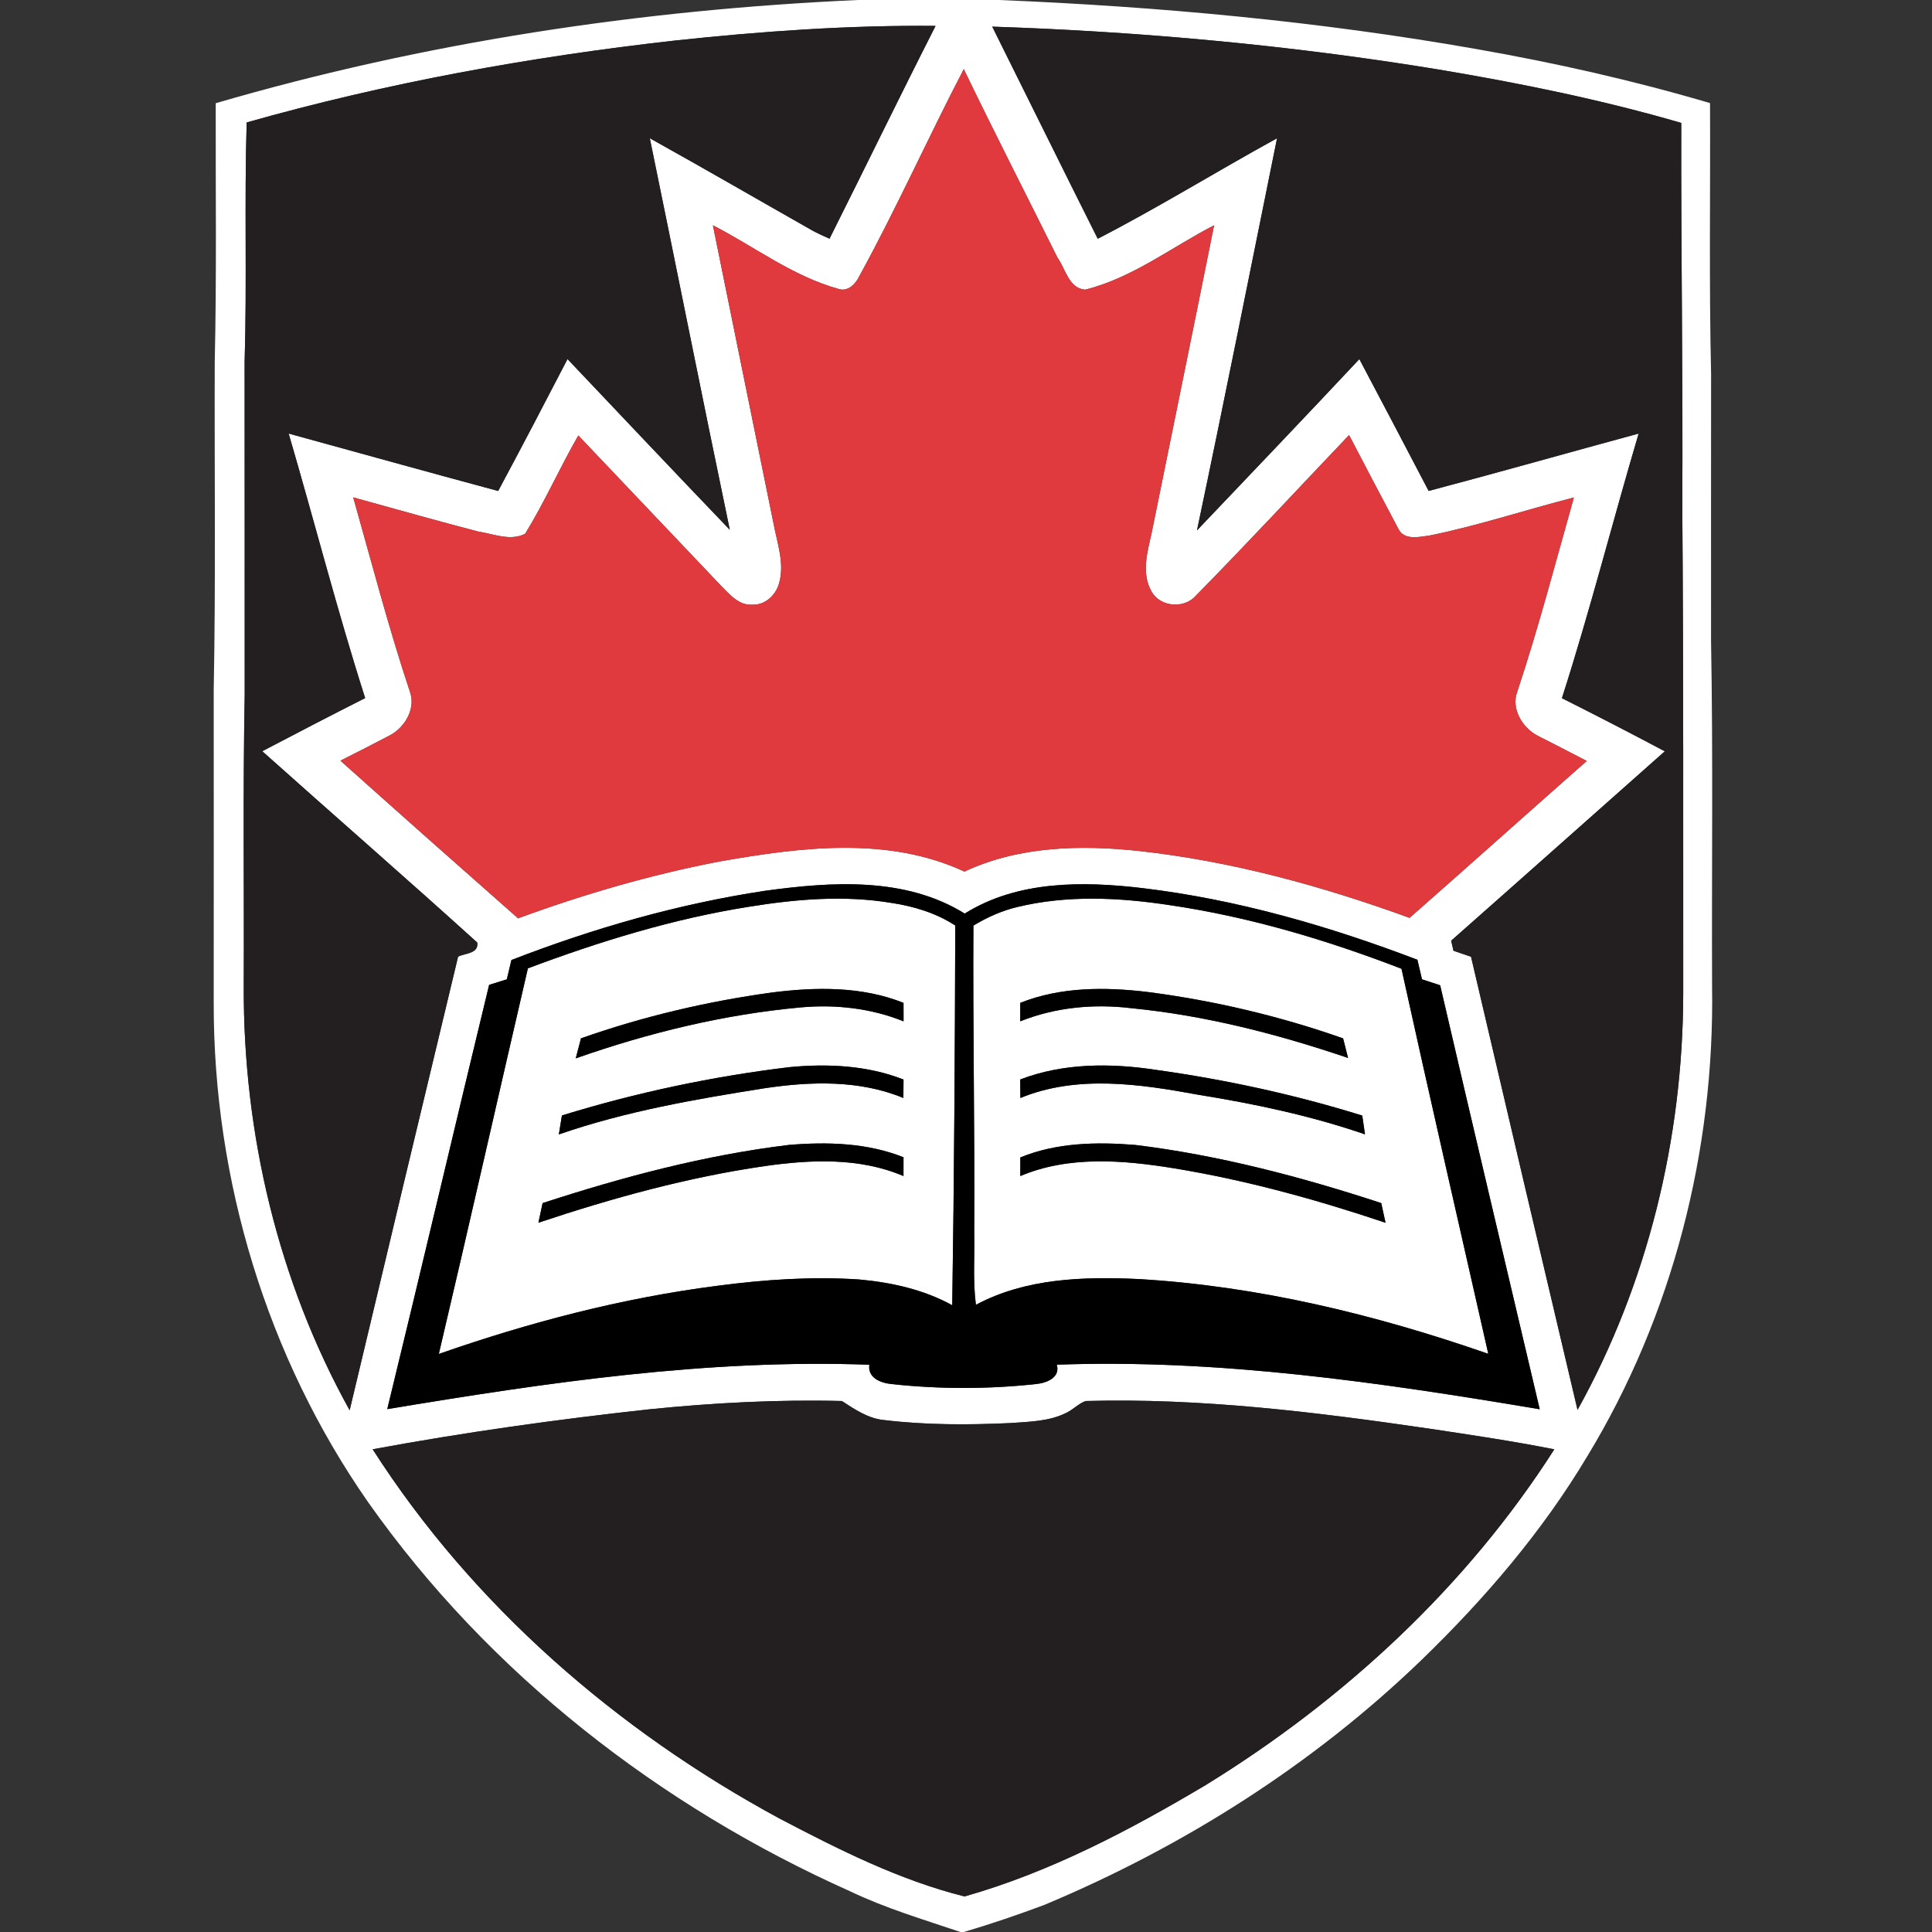 <?xml version="1.0" encoding="UTF-8" ?>
<!DOCTYPE svg PUBLIC "-//W3C//DTD SVG 1.1//EN" "http://www.w3.org/Graphics/SVG/1.1/DTD/svg11.dtd">
<svg width="470pt" height="470pt" viewBox="0 0 470 470" version="1.1" xmlns="http://www.w3.org/2000/svg">
<rect x="0" y="0" width="470" height="470" fill="#333333" stroke="none"/>
<g id="#ffffffff">
<path fill="#ffffff" opacity="1.00" d=" M 208.74 0.00 L 243.06 0.00 C 281.95 1.60 320.80 5.18 359.15 11.93 C 378.31 15.29 397.33 19.57 416.00 25.08 C 416.10 47.05 415.75 69.02 416.26 90.99 C 416.23 112.66 416.26 134.33 416.25 156.01 C 416.76 184.00 416.39 212.00 416.50 239.99 C 417.13 279.86 406.92 320.04 386.18 354.20 C 375.21 372.58 361.17 388.95 345.83 403.80 C 319.44 429.27 287.94 449.21 254.17 463.36 C 247.68 465.80 241.11 468.04 234.46 470.00 L 233.66 470.00 C 224.63 466.96 215.45 464.23 206.84 460.11 C 160.49 439.41 118.91 407.08 89.57 365.46 C 64.91 330.11 51.92 287.02 51.99 243.99 C 52.00 218.64 52.01 193.29 51.99 167.95 C 52.50 141.31 52.15 114.67 52.24 88.02 C 52.72 67.06 52.43 46.08 52.48 25.11 C 103.25 10.28 155.94 2.37 208.74 0.00 M 164.06 9.88 C 128.94 13.83 94.03 20.15 60.01 29.79 C 59.42 49.18 60.10 68.60 59.51 87.99 C 59.54 115.00 59.51 142.02 59.53 169.03 C 59.08 192.70 59.41 216.38 59.30 240.05 C 59.17 275.82 67.67 311.74 85.06 343.08 C 93.80 306.28 102.61 269.49 111.44 232.72 C 113.21 231.85 116.46 232.03 116.11 229.30 C 98.81 213.64 81.20 198.31 63.80 182.75 C 72.12 178.38 80.46 174.06 88.83 169.82 C 82.03 148.55 76.50 126.90 70.22 105.47 C 87.21 110.12 104.17 114.87 121.19 119.44 C 126.90 108.79 132.50 98.08 138.06 87.35 C 151.20 101.21 164.32 115.10 177.54 128.89 C 170.92 97.16 164.61 65.37 158.08 33.63 C 171.39 41.03 184.56 48.67 197.81 56.18 C 199.11 56.87 200.45 57.47 201.80 58.07 C 210.44 40.83 218.86 23.49 227.60 6.30 C 206.37 6.11 185.16 7.61 164.06 9.88 M 241.38 6.48 C 249.95 23.67 258.43 40.91 267.05 58.08 C 281.86 50.45 296.06 41.65 310.67 33.63 C 304.23 65.44 297.89 97.28 291.19 129.03 C 304.38 115.16 317.61 101.33 330.69 87.36 C 336.36 98.03 341.94 108.74 347.55 119.43 C 364.62 114.92 381.60 110.09 398.64 105.47 C 392.29 126.89 386.81 148.57 379.97 169.85 C 388.36 174.06 396.71 178.37 405.00 182.77 C 387.67 198.12 370.39 213.52 353.03 228.84 C 353.17 229.45 353.45 230.67 353.59 231.29 C 355.01 231.77 356.44 232.26 357.86 232.75 C 366.45 269.51 375.09 306.26 383.77 342.99 C 400.84 312.26 409.37 277.07 409.48 241.98 C 409.47 202.31 409.55 162.65 409.25 122.98 C 409.44 91.95 408.91 60.93 409.00 29.90 C 389.61 24.26 369.79 20.23 349.89 16.90 C 314.01 11.02 277.72 7.69 241.38 6.48 M 234.46 16.82 C 225.79 33.47 218.12 50.64 209.09 67.11 C 208.22 68.99 206.27 71.08 204.00 70.29 C 192.87 67.21 183.58 60.03 173.43 54.81 C 178.35 79.13 183.32 103.43 188.26 127.75 C 189.15 132.39 190.90 137.19 189.52 141.92 C 188.73 144.79 186.11 147.26 183.01 147.10 C 179.73 147.32 177.51 144.60 175.42 142.51 C 163.84 130.32 152.27 118.12 140.69 105.94 C 136.17 113.79 132.50 122.15 127.75 129.85 C 124.17 131.70 120.10 129.89 116.42 129.33 C 106.22 126.69 96.09 123.79 85.93 121.00 C 90.39 136.74 94.50 152.59 99.67 168.12 C 101.25 172.24 98.60 176.84 94.95 178.83 C 90.92 180.93 86.89 183.03 82.82 185.05 C 97.17 197.89 111.58 210.67 126.03 223.40 C 142.00 217.54 158.40 212.76 175.12 209.56 C 194.68 206.11 215.98 203.35 234.62 212.03 C 247.80 205.85 262.78 205.49 277.01 207.01 C 299.58 209.48 321.62 215.54 342.91 223.29 C 357.33 210.62 371.61 197.80 386.01 185.12 C 382.01 183.06 378.03 180.97 374.01 178.95 C 370.33 177.01 367.53 172.37 369.12 168.22 C 374.29 152.67 378.42 136.79 382.88 121.03 C 371.22 124.01 359.77 127.83 347.98 130.24 C 345.46 130.59 341.67 131.56 340.23 128.74 C 336.18 121.13 332.18 113.48 328.19 105.84 C 315.79 118.86 303.56 132.06 290.95 144.88 C 288.09 148.20 282.11 147.71 280.06 143.75 C 277.58 139.27 279.20 134.04 280.21 129.39 C 285.25 104.53 290.36 79.69 295.35 54.81 C 284.97 60.16 275.48 67.62 263.99 70.47 C 259.98 70.14 259.24 65.44 257.27 62.71 C 249.67 47.41 241.88 32.20 234.46 16.82 M 186.15 216.70 C 165.01 219.89 144.32 225.82 124.41 233.55 C 124.05 235.11 123.68 236.68 123.30 238.24 C 121.86 238.68 120.42 239.14 118.99 239.59 C 110.66 273.98 102.59 308.43 94.21 342.80 C 132.95 336.36 172.11 330.56 211.49 332.00 C 211.03 335.22 214.29 336.45 216.88 336.70 C 228.57 337.97 240.40 337.97 252.09 336.69 C 254.56 336.45 258.02 335.14 257.08 331.99 C 296.53 330.56 335.77 336.31 374.57 342.83 C 366.48 308.45 358.33 274.09 350.35 239.69 C 348.87 239.20 347.40 238.72 345.93 238.24 C 345.56 236.65 345.19 235.07 344.81 233.48 C 323.30 225.28 300.96 218.82 278.06 216.07 C 263.50 214.33 247.55 214.19 234.69 222.25 C 220.22 213.27 202.32 214.48 186.15 216.70 M 158.11 342.83 C 135.53 345.29 113.00 348.44 90.66 352.57 C 114.97 390.53 150.08 420.99 189.58 442.36 C 204.02 449.93 218.77 457.38 234.65 461.35 C 255.47 455.44 274.80 445.26 293.33 434.24 C 326.97 413.54 356.79 385.96 378.12 352.58 C 368.08 350.59 357.95 349.09 347.84 347.57 C 320.12 343.52 292.16 340.06 264.10 340.83 C 262.41 341.45 261.15 342.83 259.55 343.63 C 255.32 345.81 250.44 345.85 245.81 346.19 C 235.57 346.66 225.27 346.69 215.08 345.46 C 211.20 345.10 207.98 342.89 204.81 340.83 C 189.23 340.44 173.62 341.26 158.11 342.83 Z" />
<path fill="#ffffff" opacity="1.00" d=" M 182.17 220.59 C 193.61 218.73 205.35 217.74 216.85 219.65 C 222.31 220.47 227.73 222.11 232.39 225.15 C 232.30 255.95 232.13 286.75 231.65 317.53 C 224.71 313.70 216.83 311.97 209.00 311.26 C 197.50 310.49 185.96 311.29 174.56 312.79 C 151.42 315.75 128.74 321.69 106.75 329.38 C 114.11 298.14 121.17 266.83 128.42 235.57 C 145.85 229.03 163.75 223.51 182.17 220.59 M 141.34 252.60 C 140.90 254.22 140.48 255.84 140.06 257.47 C 157.75 251.25 176.10 246.78 194.79 245.07 C 203.23 244.30 211.92 245.27 219.81 248.46 C 219.80 246.96 219.79 245.46 219.80 243.97 C 209.68 239.91 198.42 240.09 187.78 241.45 C 171.98 243.62 156.38 247.29 141.34 252.60 M 136.70 271.36 C 136.44 272.89 136.19 274.43 135.95 275.97 C 152.20 270.34 169.19 267.40 186.12 264.72 C 197.30 263.06 209.14 262.70 219.77 267.11 C 219.78 265.61 219.79 264.11 219.80 262.62 C 211.01 259.17 201.33 258.71 192.02 259.61 C 173.28 261.87 154.74 265.80 136.70 271.36 M 132.00 292.68 C 131.65 294.26 131.31 295.85 130.98 297.45 C 148.95 291.45 167.30 286.38 186.08 283.67 C 197.26 282.07 209.18 281.56 219.79 286.10 C 219.79 284.57 219.79 283.05 219.80 281.53 C 210.97 278.01 201.25 277.75 191.90 278.53 C 171.48 281.01 151.52 286.31 132.00 292.68 Z" />
<path fill="#ffffff" opacity="1.00" d=" M 247.44 220.66 C 259.61 217.70 272.32 218.33 284.60 220.20 C 303.93 223.04 322.75 228.66 340.94 235.67 C 347.83 266.93 354.98 298.13 362.06 329.35 C 334.58 319.79 306.00 312.84 276.89 311.15 C 263.54 310.54 249.45 310.96 237.41 317.43 C 236.65 311.64 237.13 305.79 237.00 299.97 C 237.15 275.03 236.65 250.11 236.80 225.17 C 240.11 223.17 243.67 221.56 247.44 220.66 M 248.20 243.97 C 248.20 245.46 248.20 246.96 248.19 248.46 C 256.71 245.04 266.12 244.16 275.20 245.26 C 293.22 247.02 310.83 251.56 327.94 257.37 C 327.54 255.78 327.15 254.19 326.74 252.61 C 311.36 247.19 295.41 243.43 279.24 241.33 C 268.90 240.08 258.01 240.05 248.20 243.97 M 248.19 262.61 C 248.20 264.11 248.21 265.60 248.23 267.11 C 262.02 261.43 277.30 263.71 291.51 266.32 C 305.24 268.53 318.89 271.42 332.06 275.95 C 331.84 274.42 331.62 272.91 331.40 271.39 C 314.98 266.28 298.11 262.62 281.08 260.25 C 270.16 258.59 258.63 258.59 248.19 262.61 M 248.22 281.57 C 248.21 283.08 248.20 284.58 248.21 286.10 C 260.01 281.10 273.25 282.21 285.59 284.21 C 303.10 287.08 320.26 291.81 337.06 297.46 C 336.71 295.86 336.37 294.26 336.01 292.67 C 316.51 286.28 296.55 281.02 276.15 278.53 C 266.79 277.77 257.02 277.96 248.22 281.57 Z" />
</g>
<g id="#231f20ff">
<path fill="#231f20" opacity="1.00" d=" M 164.06 9.88 C 185.16 7.61 206.37 6.11 227.60 6.30 C 218.86 23.49 210.44 40.83 201.80 58.07 C 200.45 57.47 199.11 56.87 197.81 56.18 C 184.56 48.67 171.39 41.03 158.08 33.63 C 164.61 65.37 170.92 97.16 177.54 128.89 C 164.32 115.10 151.20 101.21 138.06 87.35 C 132.50 98.08 126.90 108.79 121.19 119.44 C 104.17 114.87 87.21 110.12 70.22 105.47 C 76.50 126.90 82.03 148.55 88.83 169.82 C 80.46 174.06 72.12 178.38 63.80 182.75 C 81.20 198.31 98.81 213.64 116.11 229.30 C 116.46 232.03 113.21 231.85 111.44 232.72 C 102.61 269.49 93.80 306.28 85.06 343.08 C 67.67 311.74 59.17 275.82 59.30 240.05 C 59.41 216.38 59.08 192.70 59.53 169.03 C 59.51 142.02 59.54 115.00 59.51 87.99 C 60.10 68.60 59.42 49.18 60.01 29.79 C 94.03 20.15 128.94 13.83 164.06 9.88 Z" />
<path fill="#231f20" opacity="1.00" d=" M 241.38 6.48 C 277.72 7.69 314.01 11.02 349.89 16.90 C 369.79 20.23 389.61 24.26 409.00 29.90 C 408.91 60.93 409.44 91.95 409.25 122.98 C 409.55 162.65 409.47 202.31 409.48 241.98 C 409.37 277.07 400.84 312.26 383.77 342.99 C 375.09 306.26 366.45 269.51 357.86 232.75 C 356.44 232.26 355.01 231.77 353.59 231.29 C 353.45 230.67 353.17 229.45 353.03 228.84 C 370.39 213.52 387.67 198.12 405.00 182.77 C 396.71 178.37 388.36 174.06 379.97 169.85 C 386.81 148.57 392.29 126.89 398.64 105.47 C 381.60 110.09 364.62 114.92 347.55 119.43 C 341.94 108.74 336.36 98.03 330.69 87.36 C 317.61 101.33 304.38 115.16 291.19 129.03 C 297.89 97.28 304.23 65.44 310.67 33.63 C 296.06 41.65 281.86 50.45 267.05 58.08 C 258.43 40.91 249.95 23.67 241.38 6.48 Z" />
<path fill="#231f20" opacity="1.00" d=" M 158.11 342.83 C 173.62 341.26 189.23 340.44 204.81 340.83 C 207.98 342.89 211.20 345.10 215.08 345.46 C 225.27 346.69 235.57 346.66 245.81 346.19 C 250.44 345.85 255.32 345.81 259.55 343.63 C 261.15 342.83 262.41 341.45 264.10 340.83 C 292.16 340.06 320.12 343.52 347.84 347.57 C 357.95 349.09 368.08 350.59 378.12 352.58 C 356.79 385.96 326.97 413.54 293.33 434.24 C 274.80 445.26 255.47 455.44 234.65 461.35 C 218.77 457.38 204.02 449.93 189.58 442.36 C 150.08 420.99 114.97 390.53 90.66 352.57 C 113.00 348.44 135.53 345.29 158.11 342.83 Z" />
</g>
<g id="#e13a3eff">
<path fill="#e13a3e" opacity="1.00" d=" M 234.46 16.82 C 241.88 32.20 249.67 47.41 257.27 62.71 C 259.24 65.44 259.98 70.14 263.99 70.47 C 275.48 67.62 284.97 60.16 295.35 54.81 C 290.36 79.69 285.25 104.53 280.21 129.39 C 279.20 134.04 277.58 139.27 280.06 143.75 C 282.11 147.71 288.09 148.20 290.95 144.88 C 303.56 132.06 315.79 118.86 328.19 105.84 C 332.18 113.48 336.18 121.13 340.23 128.74 C 341.67 131.56 345.46 130.59 347.98 130.24 C 359.77 127.83 371.22 124.01 382.88 121.03 C 378.42 136.79 374.29 152.67 369.12 168.22 C 367.53 172.37 370.33 177.01 374.01 178.95 C 378.03 180.97 382.01 183.06 386.01 185.12 C 371.61 197.80 357.33 210.62 342.91 223.29 C 321.62 215.54 299.58 209.48 277.01 207.01 C 262.78 205.49 247.80 205.85 234.62 212.03 C 215.98 203.35 194.68 206.11 175.12 209.56 C 158.40 212.76 142.00 217.54 126.03 223.40 C 111.58 210.67 97.17 197.89 82.82 185.05 C 86.89 183.03 90.92 180.93 94.95 178.83 C 98.60 176.84 101.25 172.24 99.67 168.12 C 94.50 152.59 90.39 136.74 85.93 121.00 C 96.09 123.79 106.22 126.69 116.42 129.33 C 120.10 129.89 124.17 131.70 127.75 129.85 C 132.50 122.15 136.17 113.79 140.69 105.94 C 152.27 118.12 163.84 130.32 175.42 142.51 C 177.51 144.60 179.73 147.32 183.01 147.10 C 186.11 147.26 188.73 144.79 189.52 141.92 C 190.90 137.19 189.15 132.39 188.26 127.75 C 183.32 103.43 178.35 79.13 173.43 54.81 C 183.58 60.03 192.87 67.21 204.00 70.29 C 206.27 71.08 208.22 68.99 209.09 67.11 C 218.12 50.64 225.79 33.47 234.46 16.82 Z" />
</g>
<g id="#000000ff">
<path fill="#000000" opacity="1.00" d=" M 186.15 216.70 C 202.32 214.48 220.22 213.27 234.69 222.25 C 247.55 214.19 263.50 214.33 278.06 216.07 C 300.96 218.82 323.30 225.28 344.81 233.48 C 345.19 235.07 345.56 236.65 345.93 238.24 C 347.40 238.72 348.87 239.20 350.35 239.69 C 358.33 274.09 366.48 308.45 374.57 342.83 C 335.77 336.31 296.53 330.56 257.08 331.99 C 258.02 335.14 254.56 336.45 252.09 336.69 C 240.40 337.97 228.57 337.97 216.88 336.70 C 214.29 336.45 211.03 335.22 211.49 332.00 C 172.11 330.56 132.95 336.36 94.21 342.80 C 102.59 308.43 110.66 273.98 118.99 239.59 C 120.42 239.14 121.86 238.68 123.30 238.24 C 123.68 236.68 124.05 235.11 124.41 233.55 C 144.32 225.82 165.01 219.89 186.15 216.70 M 182.17 220.59 C 163.75 223.51 145.85 229.03 128.42 235.57 C 121.17 266.83 114.11 298.14 106.75 329.38 C 128.74 321.69 151.42 315.75 174.56 312.79 C 185.96 311.29 197.50 310.49 209.00 311.26 C 216.83 311.97 224.71 313.70 231.65 317.53 C 232.13 286.75 232.30 255.95 232.39 225.15 C 227.73 222.11 222.31 220.47 216.85 219.65 C 205.35 217.74 193.61 218.73 182.17 220.59 M 247.44 220.66 C 243.67 221.56 240.11 223.17 236.80 225.17 C 236.65 250.11 237.15 275.03 237.00 299.97 C 237.13 305.79 236.65 311.64 237.41 317.43 C 249.45 310.96 263.54 310.54 276.89 311.15 C 306.00 312.84 334.58 319.79 362.06 329.35 C 354.98 298.13 347.83 266.93 340.94 235.67 C 322.75 228.66 303.93 223.04 284.60 220.20 C 272.32 218.33 259.61 217.70 247.44 220.66 Z" />
<path fill="#000000" opacity="1.00" d=" M 141.34 252.60 C 156.38 247.29 171.98 243.62 187.78 241.45 C 198.42 240.09 209.68 239.91 219.80 243.97 C 219.79 245.46 219.80 246.96 219.81 248.46 C 211.92 245.27 203.23 244.30 194.79 245.07 C 176.10 246.78 157.75 251.25 140.06 257.47 C 140.48 255.84 140.90 254.22 141.34 252.60 Z" />
<path fill="#000000" opacity="1.00" d=" M 248.20 243.97 C 258.01 240.05 268.90 240.08 279.24 241.33 C 295.41 243.43 311.36 247.19 326.74 252.61 C 327.15 254.19 327.54 255.78 327.94 257.37 C 310.83 251.56 293.22 247.02 275.20 245.26 C 266.12 244.16 256.71 245.04 248.19 248.46 C 248.20 246.96 248.20 245.46 248.20 243.97 Z" />
<path fill="#000000" opacity="1.00" d=" M 136.70 271.36 C 154.74 265.80 173.28 261.87 192.02 259.61 C 201.33 258.71 211.01 259.17 219.80 262.62 C 219.79 264.11 219.78 265.61 219.77 267.11 C 209.14 262.70 197.30 263.06 186.12 264.72 C 169.19 267.40 152.20 270.34 135.95 275.97 C 136.19 274.43 136.44 272.89 136.70 271.36 Z" />
<path fill="#000000" opacity="1.00" d=" M 248.19 262.61 C 258.63 258.59 270.16 258.59 281.08 260.25 C 298.11 262.62 314.98 266.28 331.40 271.39 C 331.62 272.91 331.84 274.42 332.06 275.95 C 318.89 271.42 305.24 268.53 291.51 266.32 C 277.30 263.71 262.02 261.43 248.23 267.11 C 248.21 265.60 248.20 264.11 248.19 262.61 Z" />
<path fill="#000000" opacity="1.00" d=" M 132.00 292.68 C 151.52 286.31 171.48 281.01 191.90 278.53 C 201.25 277.75 210.97 278.01 219.80 281.53 C 219.79 283.05 219.79 284.57 219.79 286.10 C 209.18 281.56 197.26 282.07 186.08 283.67 C 167.30 286.38 148.95 291.45 130.98 297.45 C 131.31 295.85 131.65 294.26 132.00 292.68 Z" />
<path fill="#000000" opacity="1.00" d=" M 248.22 281.57 C 257.02 277.96 266.79 277.77 276.15 278.53 C 296.55 281.02 316.51 286.28 336.01 292.67 C 336.37 294.26 336.71 295.86 337.06 297.46 C 320.26 291.81 303.10 287.08 285.59 284.21 C 273.25 282.21 260.01 281.10 248.21 286.10 C 248.20 284.58 248.21 283.08 248.22 281.57 Z" />
</g>
</svg>
